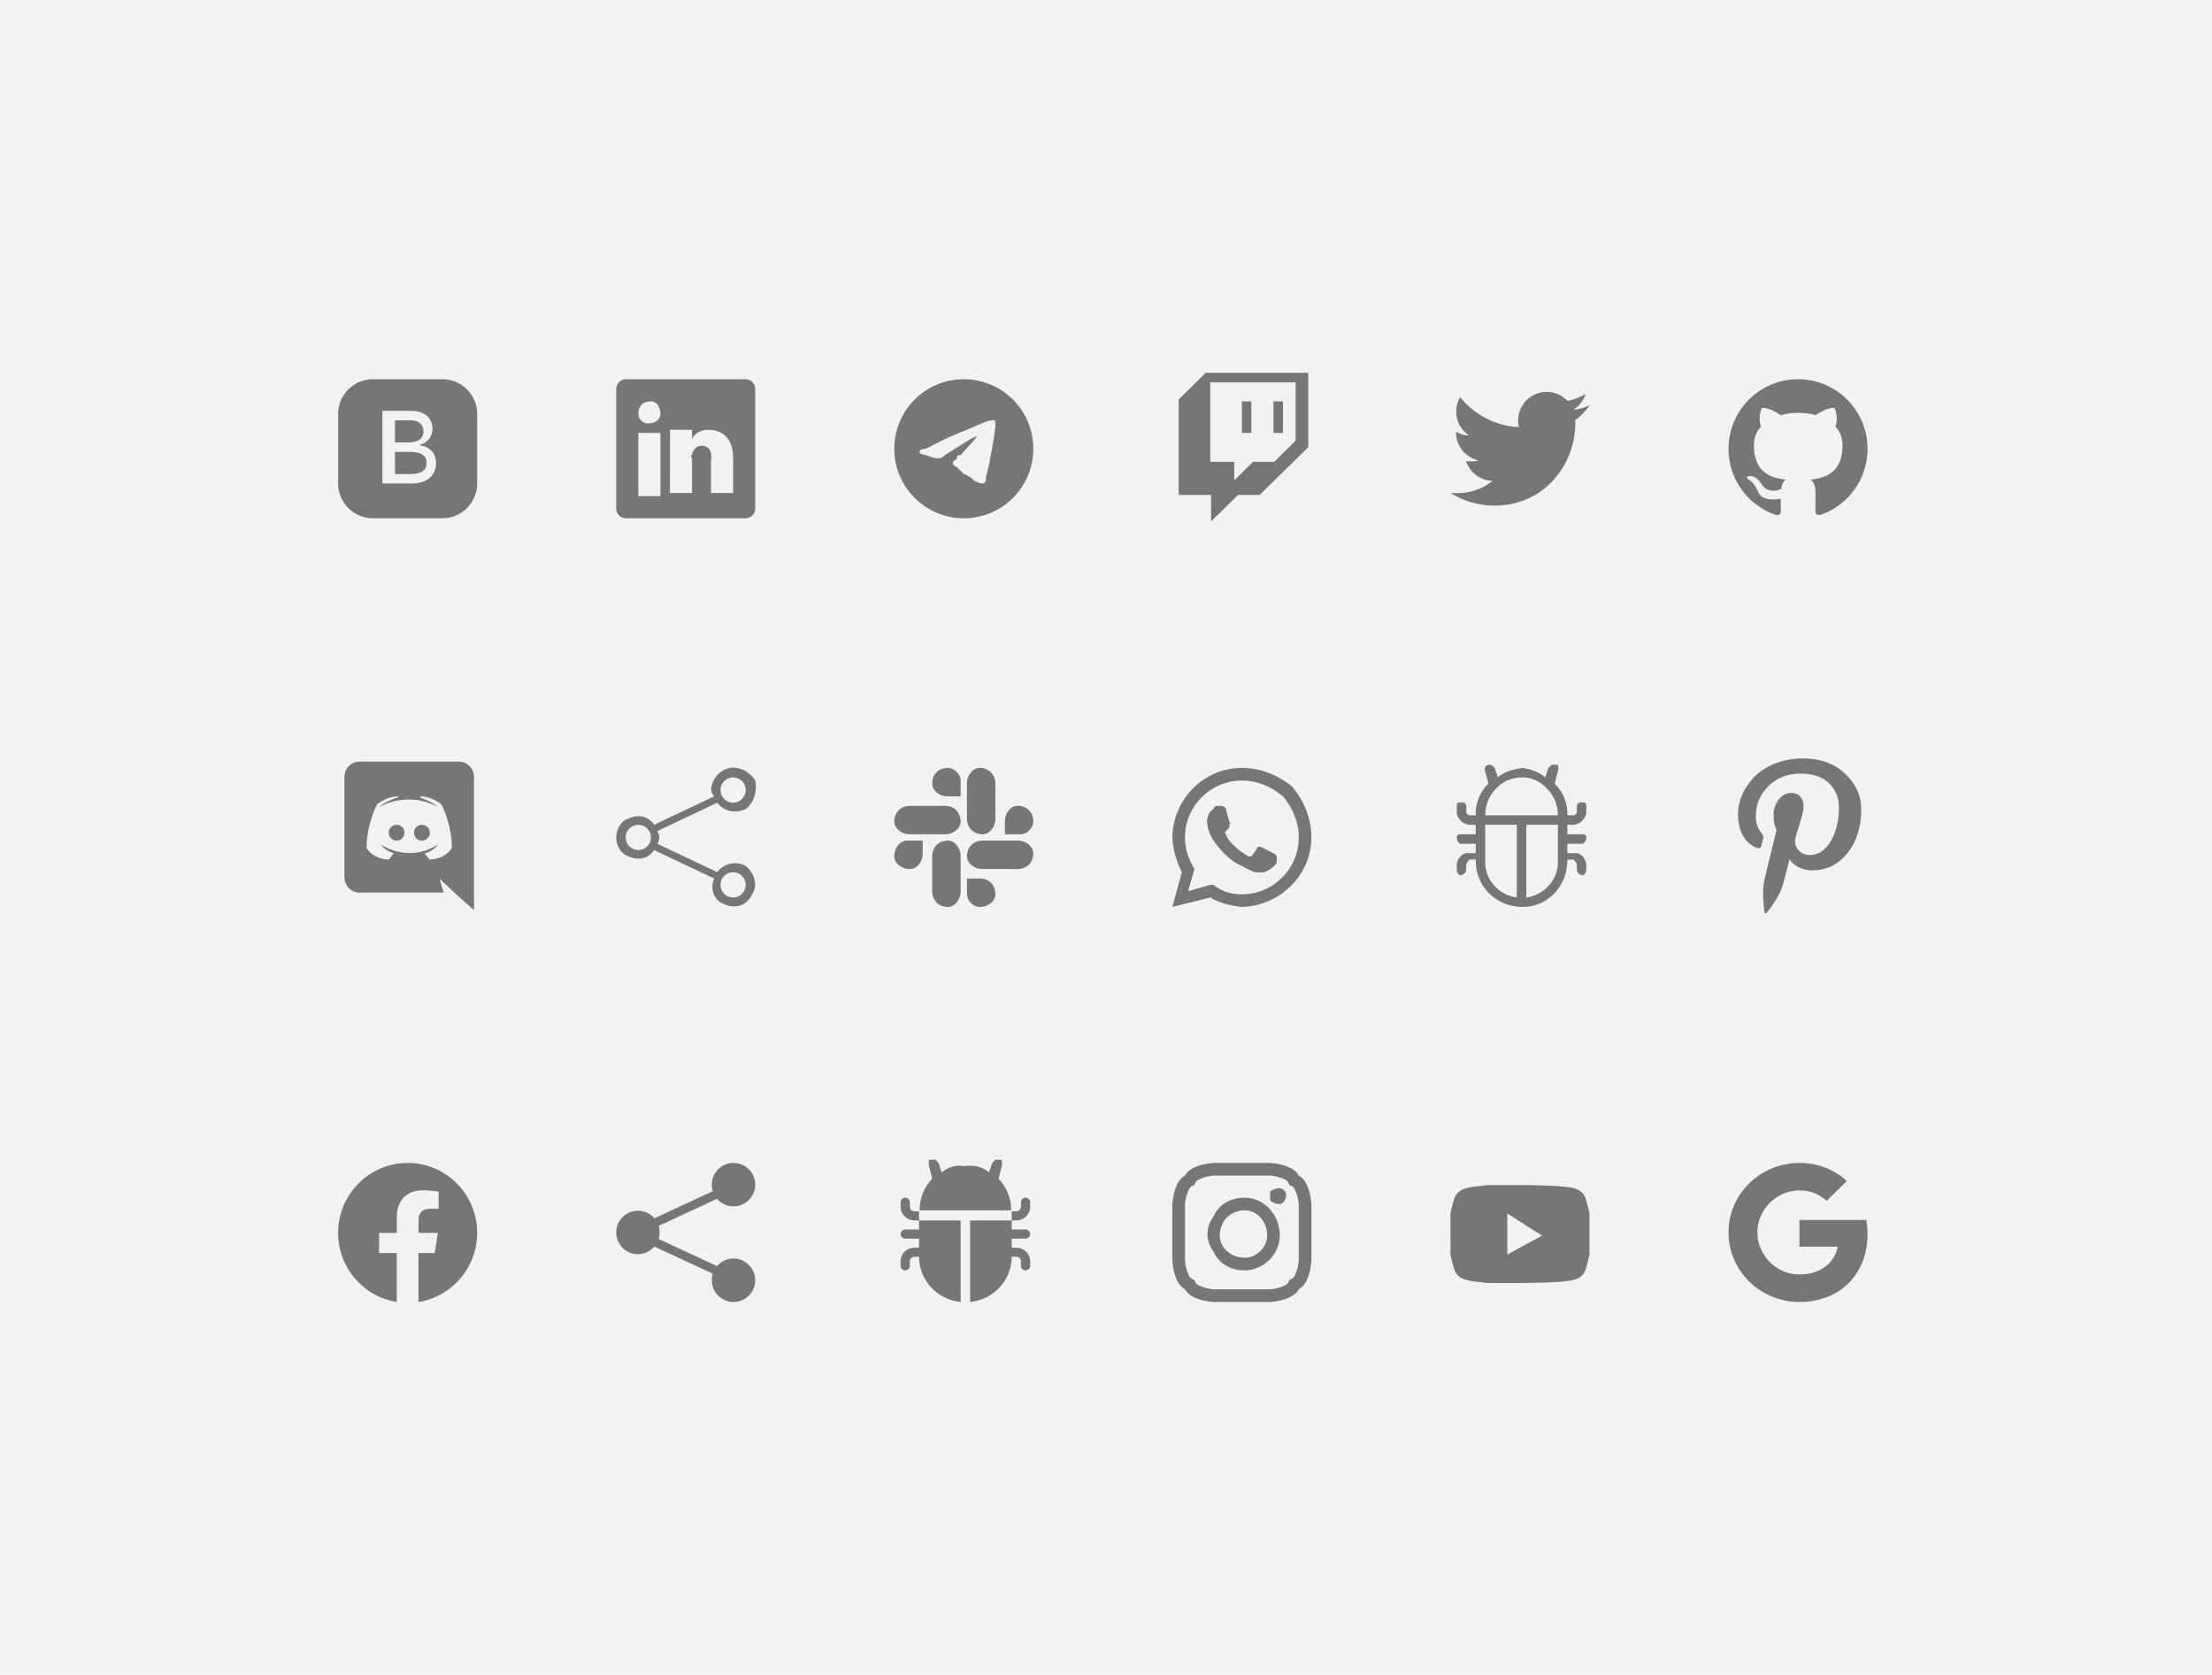 <?xml version="1.0" encoding="UTF-8"?>
<svg width="700px" height="530px" viewBox="0 0 700 530" version="1.1" xmlns="http://www.w3.org/2000/svg" xmlns:xlink="http://www.w3.org/1999/xlink">
    <title>icons-rounded</title>
    <g id="Page-1" stroke="none" stroke-width="1" fill="none" fill-rule="evenodd">
        <g id="icons-rounded">
            <rect id="Rectangle" fill="#f2f2f2" x="0" y="0" width="700" height="530"></rect>
            <path d="M232,246 C229.791,246 228,247.791 228,250 C228,252.209 229.791,254 232,254 C234.209,254 236,252.209 236,250 C236,247.791 234.209,246 232,246 Z M225,250 C225.249,246.547 227.634,243.696 231,243 C234.188,242.521 237.415,244.366 239,247 C239.727,250.608 238.481,254.11 236,256 C232.743,257.487 229.076,256.877 227,254 L208,263 C208.859,264.276 208.859,265.719 208,267 L227,276 C229.208,272.969 233.161,272.469 236,274 C238.948,276.507 239.843,280.388 238,283 C236.409,286.552 232.637,287.834 229,286 C226.157,285.039 224.502,281.416 226,278 L207,269 C205.219,271.656 202.185,272.442 199,271 C196.791,270.445 195,267.873 195,265 C195,262.122 196.791,259.55 199,259 C202.185,257.553 205.219,258.339 207,261 L226,252 C225.356,251.274 225.249,250.577 225,250 Z M202,261 C199.791,261 198,262.791 198,265 C198,267.209 199.791,269 202,269 C204.209,269 206,267.209 206,265 C206,262.791 204.209,261 202,261 L202,261 Z M232,276 C229.791,276 228,277.791 228,280 C228,282.209 229.791,284 232,284 C234.209,284 236,282.209 236,280 C236,277.791 234.209,276 232,276 Z" id="share" fill="#767676"></path>
            <path d="M145.197,241 C147.845,241 150,243.162 150,245.841 L150,245.841 L150,288 L144.963,283.535 L142.128,280.903 L139.129,278.106 L140.371,282.454 L113.803,282.454 C111.155,282.454 109,280.292 109,277.613 L109,277.613 L109,245.841 C109,243.162 111.155,241 113.803,241 L113.803,241 Z M125.82,252 L125.781,252 C125.392,252.003 122.431,252.104 119.329,254.5 C119.329,254.5 116,260.714 116,268.381 C116,268.381 117.942,271.833 123.051,272 C123.051,272 123.906,270.929 124.599,270.024 C121.664,269.119 120.554,267.214 120.554,267.214 C120.554,267.214 120.785,267.381 121.201,267.619 C121.224,267.643 121.247,267.667 121.294,267.691 C121.363,267.738 121.432,267.762 121.502,267.81 C122.046,268.119 122.609,268.389 123.189,268.619 C124.289,269.066 125.427,269.409 126.587,269.643 C128.564,270.034 130.595,270.042 132.574,269.667 C133.661,269.476 134.771,269.143 135.926,268.643 C136.735,268.333 137.637,267.881 138.585,267.238 C138.585,267.238 137.429,269.191 134.401,270.071 C134.47,270.162 134.541,270.254 134.612,270.345 L134.826,270.619 C135.394,271.345 135.926,272 135.926,272 C140.813,271.841 142.823,268.675 142.989,268.4 L143,268.381 C143,260.714 139.671,254.5 139.671,254.5 C136.569,252.104 133.608,252.003 133.219,252 L133.18,252 L133.18,252 L133.176,252 L132.852,252.381 C136.782,253.619 138.608,255.405 138.608,255.405 C135.066,253.393 130.989,252.608 126.98,253.167 C126.842,253.167 126.726,253.191 126.587,253.214 C125.778,253.286 123.813,253.595 121.34,254.714 C120.485,255.119 119.976,255.405 119.976,255.405 C119.976,255.405 121.895,253.524 126.056,252.286 L126.056,252.286 L125.824,252 C125.824,252 125.823,252 125.82,252 Z M125.5,261 C126.897,261 128.024,262.126 128,263.5 C128,264.874 126.897,266 125.5,266 C124.127,266 123,264.874 123,263.5 C123,262.126 124.103,261 125.5,261 Z M133.5,261 C134.897,261 136,262.126 136,263.5 C136,264.874 134.897,266 133.5,266 C132.127,266 131,264.874 131,263.5 C131,262.126 132.103,261 133.5,261 Z" id="Combined-Shape" fill="#767676"></path>
            <path d="M151,390.135 C151,377.91 141.151,368 129.003,368 C116.849,368.003 107,377.91 107,390.137 C107,401.183 115.045,410.339 125.56,412 L125.56,396.533 L119.978,396.533 L119.978,390.137 L125.566,390.137 L125.566,385.257 C125.566,379.711 128.852,376.648 133.875,376.648 C136.284,376.648 138.8,377.079 138.8,377.079 L138.8,382.524 L136.025,382.524 C133.295,382.524 132.443,384.231 132.443,385.983 L132.443,390.135 L138.541,390.135 L137.568,396.53 L132.44,396.53 L132.44,411.997 C142.955,410.336 151,401.18 151,390.135 Z" id="facebook" fill="#767676"></path>
            <path d="M590.61,386.035 C590.872,387.512 591.002,389.008 591,390.507 C591,397.2 588.559,402.859 584.312,406.69 L584.317,406.69 C580.603,410.053 575.497,412 569.443,412 C557.048,412 547,402.151 547,390.001 C547,377.851 557.048,368.001 569.443,368.001 C575.015,367.937 580.395,369.989 584.458,373.727 L578.05,380.008 C575.734,377.843 572.643,376.658 569.443,376.708 C563.588,376.708 558.614,380.58 556.841,385.793 C555.901,388.525 555.901,391.484 556.841,394.216 L556.85,394.216 C558.631,399.422 563.597,403.294 569.452,403.294 C572.476,403.294 575.074,402.535 577.088,401.193 L577.08,401.193 C579.443,399.658 581.064,397.243 581.565,394.508 L569.443,394.508 L569.443,386.038 L590.61,386.038 L590.61,386.035 Z" id="google" fill="#767676"></path>
            <path d="M195,123 C195,121.411 196.446,120 198,120 L236,120 C237.554,120 239,121.411 239,123 L239,161 C239,162.589 237.554,164 236,164 L198,164 C196.446,164 195,162.589 195,161 L195,123 Z M209,157 L209,137 L202,137 L202,157 L209,157 Z M205,134 C207.65,134 209,132.446 209,131 C208.961,128.512 207.652,127 206,127 C203.392,127 202,128.514 202,131 C202,132.446 203.35,134 205,134 L205,134 Z M219,156 L219,145 C218.549,144.505 218.593,143.92 219,144 C219.24,142.339 220.318,141.13 222,141 C224.501,141.13 225.448,142.92 225,146 L225,156 L232,156 L232,145 C232,138.791 228.769,136 224,136 C220.981,136 219.423,137.893 219,139 L219,139 L219,139 C218.52,139.271 218.535,139.249 219,139 L219,136 L212,136 C212.082,138.296 212,156 212,156 L219,156 L219,156 Z" id="linkedin" fill="#767676"></path>
            <path d="M327,142 C327,154.15 317.15,164 305,164 C292.85,164 283,154.15 283,142 C283,129.85 292.85,120 305,120 C317.15,120 327,129.85 327,142 Z M306,136 C303.39,136.928 299.092,138.789 293,142 C291.605,142.028 291.055,142.44 291,143 C290.923,143.515 291.765,143.781 293,144 L293,144 C294.522,144.667 296.042,145.098 297,145 C297.547,145.131 298.346,144.837 299,144 C305.247,140.139 308.355,138.076 309,138 C308.686,137.998 308.88,137.959 309,138 C309.137,138.189 309.123,138.409 309,138 C309.026,138.826 305.719,141.915 304,144 C303.476,144.015 303.098,144.367 303,144 C302.85,144.623 302.677,144.795 303,145 C301.451,145.981 300.666,146.743 303,148 C303.446,148.587 304.169,149.079 305,150 C305.675,150.112 306.46,150.648 307,151 C307.733,151.487 307.982,151.668 308,152 C309.137,152.496 309.963,153.084 311,153 C311.568,152.934 312.178,152.379 312,151 C313.22,146.776 314.659,138.251 315,135 C315.011,134.444 314.999,134.151 315,134 C314.929,133.628 314.816,133.413 315,133 C314.388,133.084 314.089,132.994 314,133 C312.954,133.014 311.675,133.461 306,136 L306,136 Z" id="telegram" fill="#767676"></path>
            <path d="M414,118 L414,141.5 L398.621,156.608 L391.793,156.608 L383.251,165 L383.251,156.608 L373,156.608 L373,126.392 L381.541,118 L414,118 Z M410,121 L383,121 L383,146.135 L390.593,146.135 L390.593,152 L396.5,146.135 L403.251,146.135 L410,139.434 L410,121 Z M406,127 L406,137 L403,137 L403,127 L406,127 Z M396,127 L396,137 L393,137 L393,127 L396,127 Z" id="Combined-Shape" fill="#767676"></path>
            <path d="M472.822,160 C489.426,160 498.509,146.146 498.509,134.154 C498.509,133.766 498.509,133.373 498.493,132.985 C500.261,131.696 501.787,130.1 503,128.272 C501.348,129.005 499.598,129.489 497.805,129.706 C499.693,128.57 501.107,126.782 501.784,124.675 C500.011,125.733 498.069,126.476 496.045,126.871 C493.248,123.871 488.798,123.135 485.195,125.076 C481.591,127.018 479.73,131.153 480.656,135.162 C473.397,134.795 466.633,131.344 462.047,125.666 C459.658,129.822 460.883,135.131 464.846,137.8 C463.415,137.751 462.015,137.364 460.76,136.671 L460.76,136.795 C460.765,141.119 463.79,144.843 467.998,145.706 C467.223,145.921 466.423,146.028 465.619,146.025 C465.053,146.026 464.487,145.973 463.931,145.867 C465.114,149.569 468.504,152.103 472.365,152.172 C469.166,154.702 465.213,156.075 461.145,156.068 C460.428,156.071 459.712,156.029 459,155.943 C463.129,158.594 467.925,160.002 472.822,160 Z" id="twitter" fill="#767676"></path>
            <path d="M409,249 C404.479,245.284 398.898,242.98 393,243 C381.019,243 371.188,252.785 371,265 C371.177,268.644 372.188,272.387 374,276 L371,287 L383,284 C385.826,285.71 389.425,286.622 393,287 L393,287 C405.16,286.623 414.989,276.839 415,265 C415.006,259.029 412.691,253.478 409,249 L409,249 Z M393,283 C389.767,283.001 386.6,282.133 384,280 L383,280 L376,282 L378,275 L378,275 C375.947,271.685 374.994,268.366 375,265 C375,255.078 383.077,247 393,247 C397.781,246.991 402.363,248.89 406,252 C409.116,255.644 411.012,260.225 411,265 C410.989,274.936 402.912,283 393,283 L393,283 Z M403,270 C402.343,269.669 399.684,268.324 399,268 C398.686,267.951 398.323,267.855 398,268 C397.604,268.965 396.565,270.226 396,271 C395.942,270.961 395.619,271.004 395,271 C394.54,270.447 392.793,269.863 391,268 C389.114,266.487 388.035,264.662 388,264 C387.401,263.552 387.682,263.255 388,263 C388.191,262.729 388.491,262.325 389,262 C389.035,261.685 389.125,261.449 389,261 C389.481,260.702 389.396,260.381 389,260 C389.125,259.825 388.046,257.081 388,256 C387.152,254.882 386.707,255.034 386,255 C386.061,255 385.698,255 385,255 C384.78,255.014 384.255,255.266 384,256 C383.391,256.25 382,257.595 382,260 C382,263.083 383.941,265.721 384,266 C384.482,266.468 388.024,272.082 393,274 C394.745,275.073 395.756,275.413 397,276 C397.844,276.098 399.017,276.034 400,276 C400.99,275.733 403.152,274.548 404,273 C404.057,271.944 404.057,270.832 404,271 C403.786,270.363 403.423,270.226 403,270 Z" id="whatsapp" fill="#767676"></path>
            <path d="M140,120 C146.075,120 151,124.925 151,131 L151,131 L151,153 C151,159.075 146.075,164 140,164 L140,164 L118,164 C111.925,164 107,159.075 107,153 L107,153 L107,131 C107,124.925 111.925,120 118,120 L118,120 Z M130.081,130 L121,130 L121,153 L130.284,153 C135.104,153 138,150.53 138,146.482 C138,143.484 135.967,141.27 132.913,140.952 L132.913,140.952 L132.913,140.68 C135.139,140.296 136.875,138.145 136.875,135.74 C136.875,132.201 134.321,130 130.081,130 L130.081,130 Z M129.914,143 C133.247,143 135,144.189 135,146.463 C135,148.767 133.312,150 130.119,150 L130.119,150 L125,150 L125,143 Z M129.822,133 C132.458,133 134,134.297 134,136.51 C134,138.786 132.364,140 129.221,140 L125,140 L125,133 L129.822,133 Z" id="Combined-Shape" fill="#767676"></path>
            <path d="M292,270 C292,272.978 289.976,275 288,275 C285.024,275 283,272.978 283,271 C283,268.024 285.024,266 287,266 L292,266 L292,270 Z M295,271 C295,268.097 297.024,266 300,266 C301.976,266 304,268.097 304,271 L304,282 C304,284.903 301.976,287 300,287 C297.02,286.995 295.007,284.912 295,282 L295,271 L295,271 Z M300,252 C297.024,252 295,249.976 295,248 C295,245.024 297.024,243 300,243 C301.982,243 304,245.024 304,247 L304,252 L300,252 Z M299,255 C301.903,255 304,257.024 304,260 C304,261.976 301.903,264 299,264 L288,264 C285.1,264 283,261.976 283,260 C283,257.024 285.097,255 288,255 L299,255 Z M318,260 C318,257.024 320.022,255 322,255 C324.976,255 327,257.024 327,260 C327,261.976 324.976,264 323,264 L318,264 L318,260 L318,260 Z M315,259 C315,261.903 312.978,264 311,264 C308.019,263.994 306.007,261.911 306,259 L306,248 C306,245.1 308.024,243 310,243 C312.978,243 315,245.097 315,248 L315,259 L315,259 Z M310,278 C312.977,278 315,280.024 315,283 C315,284.976 312.977,287 310,287 C308.021,287 306,284.976 306,283 L306,278 L310,278 L310,278 Z M311,275 C308.097,275 306,272.978 306,271 C306,268.024 308.097,266 311,266 L322,266 C324.903,266 327,268.024 327,270 C327,272.978 324.903,275 322,275 L311,275 L311,275 Z" id="slack" fill="#767676"></path>
            <path d="M320.154,386.19 L320.154,389.065 L324.538,389.065 C325.346,389.065 326,389.709 326,390.503 C326,391.297 325.346,391.941 324.538,391.941 L324.538,391.941 L320.154,391.941 L320.154,394.817 L321.615,394.817 C324.037,394.817 326,396.748 326,399.131 L326,399.131 L326,400.569 C326,401.363 325.346,402.007 324.538,402.007 C323.731,402.007 323.077,401.363 323.077,400.569 L323.077,400.569 L323.077,399.131 C323.077,398.337 322.423,397.693 321.615,397.693 L321.615,397.693 L320.154,397.693 C320.154,405.077 314.468,411.262 307,412 L307,412 L307,386.19 L320.154,386.19 Z M304,386.19 L304,412 C296.532,411.262 290.846,405.077 290.846,397.693 L290.846,397.693 L289.385,397.693 C288.577,397.693 287.923,398.337 287.923,399.131 L287.923,399.131 L287.923,400.569 C287.923,401.363 287.269,402.007 286.462,402.007 C285.654,402.007 285,401.363 285,400.569 L285,400.569 L285,399.131 C285,396.748 286.963,394.817 289.385,394.817 L289.385,394.817 L290.846,394.817 L290.846,391.941 L286.462,391.941 C285.654,391.941 285,391.297 285,390.503 C285,389.709 285.654,389.065 286.462,389.065 L286.462,389.065 L290.846,389.065 L290.846,386.19 L304,386.19 Z M324.538,379 C325.346,379 326,379.644 326,380.438 L326,380.438 L326,381.876 C326,384.258 324.037,386.19 321.615,386.19 L321.615,386.19 L320.154,386.19 L320.154,383.314 L321.615,383.314 C322.423,383.314 323.077,382.67 323.077,381.876 L323.077,381.876 L323.077,380.438 C323.077,379.644 323.731,379 324.538,379 Z M286.462,379 C287.269,379 287.923,379.644 287.923,380.438 L287.923,380.438 L287.923,381.876 C287.923,382.67 288.577,383.314 289.385,383.314 L289.385,383.314 L290.846,383.314 L290.846,386.19 L289.385,386.19 C286.963,386.19 285,384.258 285,381.876 L285,381.876 L285,380.438 C285,379.644 285.654,379 286.462,379 Z M315,367 C315.836,366.914 316.383,367.08 317,367 C317.1,367.869 317.213,368.428 317,369 L317,369 L316,373 C318.513,375.555 320.005,379.202 320,383 L320,383 L291,383 C290.995,379.202 292.487,375.555 295,373 L295,373 L294,369 C293.787,368.428 293.9,367.869 294,367 C294.617,367.08 295.164,366.914 296,367 C296.199,367.172 296.604,367.574 297,368 L297,368 L298,371 C299.935,369.323 302.687,368.506 305,369 C308.313,368.506 311.065,369.323 313,371 L313,371 L314,368 C314.396,367.574 314.801,367.172 315,367 Z" id="Combined-Shape" fill="#767676"></path>
            <path d="M471,242 C471.598,241.842 472.415,242.275 473,243 L474,246 C475.88,244.275 478.66,243.457 482,243 C484.449,243.461 487.199,244.326 489,246 L490,243 C490.496,242.541 490.904,242.158 491,242 C491.927,241.919 492.464,242.08 493,242 C493.181,242.842 493.306,243.385 493,244 L492,248 C494.641,250.518 496.148,254.17 496,258 L498,258 C498.416,257.974 499.071,257.324 499,257 L499,255 C499.071,254.27 499.727,253.62 501,254 C501.344,253.62 502,254.27 502,255 L502,257 C502,258.927 500.033,260.877 498,261 L496,261 L496,264 L501,264 C501.344,263.779 502,264.429 502,265 C502,266.032 501.344,266.682 501,267 L496,267 L496,270 L498,270 C500.033,269.584 502,271.534 502,274 L502,275 C502,276.191 501.344,276.841 501,277 C499.727,276.841 499.071,276.191 499,275 L499,274 C499.071,273.137 498.416,272.487 498,272 L496,272 C496.143,280.502 489.587,287 482,287 C473.413,287 466.857,280.502 467,272 L465,272 C464.584,272.487 463.929,273.137 464,274 L464,275 C463.929,276.191 463.273,276.841 462,277 C461.656,276.841 461,276.191 461,275 L461,274 C461,271.534 462.967,269.584 465,270 L467,270 L467,267 L462,267 C461.656,266.682 461,266.032 461,265 C461,264.429 461.656,263.779 462,264 L467,264 L467,261 L465,261 C462.967,260.877 461,258.927 461,257 L461,255 C461,254.27 461.656,253.62 462,254 C463.273,253.62 463.929,254.27 464,255 L464,257 C463.929,257.324 464.584,257.974 465,258 L467,258 C466.857,254.015 468.459,250.425 471,248 L470,244 C469.616,243.116 470.053,242.307 471,242 Z M470,261 L470,273 C469.998,278.362 474.284,283.273 480,284 L480,261 L470,261 Z M483,261 L483,284 C488.716,283.273 493.002,278.362 493,273 L493,261 L483,261 Z M493,258 C493.004,254.583 491.608,251.328 489,249 C487.059,247.083 484.329,245.995 482,246 C478.67,245.994 475.939,247.082 474,249 C471.39,251.329 469.995,254.584 470,258 L493,258 L493,258 Z" id="bug" fill="#767676"></path>
            <path d="M569,120 C556.845,120 547,129.865 547,142.044 C547,151.798 553.298,160.037 562.043,162.958 C563.143,163.151 563.555,162.489 563.555,161.911 C563.555,161.387 563.528,159.651 563.528,157.805 C558,158.825 556.57,156.455 556.13,155.215 C555.883,154.581 554.81,152.625 553.875,152.101 C553.105,151.688 552.005,150.668 553.847,150.641 C555.58,150.613 556.817,152.239 557.23,152.9 C559.21,156.235 562.372,155.298 563.638,154.719 C563.83,153.286 564.408,152.322 565.04,151.771 C560.145,151.22 555.03,149.318 555.03,140.887 C555.03,138.489 555.883,136.505 557.285,134.962 C557.065,134.411 556.295,132.152 557.505,129.121 C557.505,129.121 559.347,128.542 563.555,131.38 C565.315,130.884 567.185,130.636 569.055,130.636 C570.925,130.636 572.795,130.884 574.555,131.38 C578.763,128.514 580.605,129.121 580.605,129.121 C581.815,132.152 581.045,134.411 580.825,134.962 C582.227,136.505 583.08,138.462 583.08,140.887 C583.08,149.346 577.938,151.22 573.043,151.771 C573.84,152.46 574.528,153.782 574.528,155.849 C574.528,158.797 574.5,161.167 574.5,161.911 C574.5,162.489 574.913,163.178 576.013,162.958 C584.968,159.929 590.998,151.515 591,142.044 C591,129.865 581.155,120 569,120 Z" id="github" fill="#767676"></path>
            <path d="M393,368 C387.03,368 386.279,368.027 384,368 C381.587,368.242 379.99,368.611 379,369 C377.122,369.707 375.792,370.574 375,372 C373.574,372.792 372.708,374.122 372,376 C371.611,376.987 371.239,378.587 371,381 C371.027,383.276 371,384.024 371,390 C371,395.976 371.027,396.724 371,399 C371.242,401.413 371.611,403.01 372,404 C372.719,405.856 373.469,407.083 375,408 C375.914,409.531 377.141,410.284 379,411 C379.99,411.389 381.585,411.761 384,412 C386.276,411.973 387.024,412 393,412 C398.976,412 399.721,411.973 402,412 C404.41,411.758 406.013,411.389 407,411 C408.88,410.292 410.209,409.426 411,408 C412.531,407.083 413.281,405.856 414,404 C414.387,403.01 414.758,401.413 415,399 C414.973,396.724 415,395.976 415,390 C415,384.024 414.973,383.276 415,381 C414.758,378.587 414.387,376.987 414,376 C413.292,374.122 412.426,372.792 411,372 C410.208,370.573 408.878,369.707 407,369 C406.007,368.611 404.407,368.239 402,368 C399.718,368.027 398.973,368 393,368 L393,368 L393,368 Z M391,372 L393,372 C398.864,372.005 399.558,372.025 402,372 C404.012,372.228 405.176,372.587 406,373 C406.974,373.285 407.707,373.762 408,375 C409.244,375.299 409.718,376.03 410,377 C410.418,377.828 410.775,378.991 411,381 C410.978,383.446 411,384.141 411,390 C411,395.862 410.978,396.559 411,399 C410.775,401.014 410.415,402.175 410,403 C409.764,403.903 409.202,404.765 408,405 C407.704,406.24 406.974,406.715 406,407 C405.179,407.415 404.015,407.772 402,408 C399.558,407.975 398.864,408 393,408 C387.139,408 386.442,407.975 384,408 C381.988,407.772 380.827,407.415 380,407 C379.099,406.762 378.236,406.201 378,405 C376.797,404.764 376.234,403.901 376,403 C375.582,402.175 375.222,401.011 375,399 C375.022,396.556 375,395.862 375,390 C375,384.133 375.022,383.441 375,381 C375.225,378.986 375.582,377.822 376,377 C376.282,376.024 376.759,375.291 378,375 C378.296,373.754 379.026,373.279 380,373 C380.827,372.579 381.988,372.222 384,372 C386.154,372.03 386.939,372.003 391,372 L391,372 L391,372 Z M405,376 C403.607,376 402.782,376.476 402,377 C401.888,378.024 401.888,378.976 402,380 C402.782,380.524 403.607,381 405,381 C405.881,381 407,379.881 407,378 C407,377.119 405.881,376 405,376 L405,376 Z M394,379 C389.529,378.937 385.665,381.114 384,385 C381.476,388.283 381.476,392.717 384,396 C385.665,399.886 389.529,402.063 394,402 C399.96,401.901 405,396.781 405,391 C405,384.219 399.96,379.099 394,379 Z M394,383 C397.642,383 401,386.358 401,391 C401,394.642 397.642,398 394,398 C389.358,398 386,394.642 386,391 C386,386.358 389.358,383 394,383 Z" id="instagram" fill="#767676"></path>
            <path d="M225.25,374.875 C225.249,371.547 227.634,368.696 230.911,368.109 C234.188,367.521 237.415,369.366 238.571,372.487 C239.727,375.608 238.481,379.11 235.612,380.798 C232.743,382.487 229.076,381.877 226.908,379.351 L208.434,387.93 C208.859,389.276 208.859,390.719 208.434,392.065 L226.908,400.644 C229.208,397.969 233.161,397.469 236.054,399.488 C238.948,401.507 239.843,405.388 238.126,408.47 C236.409,411.552 232.637,412.834 229.397,411.437 C226.157,410.039 224.502,406.416 225.566,403.052 L207.092,394.474 C205.219,396.656 202.185,397.442 199.488,396.444 C196.791,395.445 195,392.873 195,389.998 C195,387.122 196.791,384.55 199.488,383.551 C202.185,382.553 205.219,383.339 207.092,385.521 L225.566,376.943 C225.356,376.274 225.249,375.577 225.25,374.875 Z" id="share-fill" fill="#767676"></path>
            <g id="189724" transform="translate(550, 240)" fill="#767676" fill-rule="nonzero">
                <path d="M0,17.587 C0,15.53 0.443,13.487 1.335,11.464 C2.227,9.44 3.502,7.559 5.165,5.83 C6.828,4.1 9.009,2.694 11.715,1.617 C14.421,0.539 17.419,0 20.709,0 C26.05,0 30.434,1.602 33.86,4.801 C37.287,8 39,11.772 39,16.118 C39,21.702 37.549,26.317 34.641,29.957 C31.734,33.597 27.98,35.419 23.38,35.419 C21.868,35.419 20.447,35.076 19.122,34.391 C17.797,33.705 16.865,32.872 16.326,31.892 L14.31,39.632 C14.144,40.255 13.922,40.882 13.655,41.519 C13.388,42.155 13.091,42.768 12.773,43.356 C12.456,43.944 12.133,44.497 11.816,45.021 C11.498,45.545 11.176,46.035 10.859,46.491 C10.541,46.947 10.264,47.334 10.027,47.642 C9.79,47.951 9.574,48.22 9.372,48.451 L9.07,48.842 C8.969,48.975 8.833,49.024 8.667,48.989 C8.5,48.955 8.4,48.857 8.364,48.695 C8.364,48.661 8.339,48.436 8.289,48.01 C8.238,47.583 8.188,47.138 8.138,46.662 C8.087,46.187 8.037,45.575 7.986,44.825 C7.936,44.076 7.921,43.346 7.936,42.645 C7.951,41.945 8.002,41.166 8.087,40.318 C8.173,39.471 8.299,38.687 8.465,37.967 C8.833,36.433 10.078,31.319 12.194,22.633 C11.927,22.109 11.705,21.482 11.539,20.747 C11.372,20.012 11.287,19.415 11.287,18.959 L11.236,18.224 C11.236,16.132 11.781,14.393 12.874,13.007 C13.967,11.62 15.283,10.925 16.829,10.925 C18.074,10.925 19.036,11.326 19.727,12.125 C20.417,12.923 20.76,13.928 20.76,15.138 C20.76,15.887 20.619,16.813 20.331,17.906 C20.044,18.998 19.666,20.257 19.198,21.678 C18.729,23.099 18.391,24.25 18.19,25.132 C17.852,26.601 18.15,27.875 19.072,28.953 C19.994,30.031 21.228,30.569 22.775,30.569 C25.431,30.569 27.622,29.11 29.351,26.185 C31.079,23.26 31.946,19.728 31.946,15.579 C31.946,12.409 30.888,9.822 28.771,7.814 C26.655,5.805 23.697,4.801 19.903,4.801 C15.671,4.801 12.234,6.124 9.599,8.769 C6.964,11.415 5.643,14.584 5.643,18.273 C5.643,20.463 6.283,22.305 7.558,23.809 C7.997,24.299 8.128,24.823 7.961,25.377 C7.896,25.538 7.795,25.915 7.659,26.503 C7.523,27.091 7.422,27.468 7.357,27.63 C7.291,27.988 7.12,28.228 6.853,28.34 C6.586,28.453 6.283,28.448 5.946,28.316 C3.966,27.532 2.479,26.185 1.486,24.274 C0.494,22.364 0,20.135 0,17.587 Z" id="Path"></path>
            </g>
            <path d="M481,375 L481,375 C483.647,375.008 495.102,375.091 498,376 C500.09,376.441 501.572,377.933 502,380 C502.359,380.889 502.554,382.276 503,384 L503,384 L503,385 L503,385 C502.975,387.52 502.997,389.881 503,390 L503,391 C502.997,391.139 502.972,393.66 503,396 L503,397 L503,397 C502.59,398.44 502.387,400.006 502,401 C501.574,403.068 500.091,404.56 498,405 C495,405.937 482.874,405.997 481,406 L481,406 C479.954,406 476.439,405.983 473,406 L472,406 L472,406 L472,406 L471,406 C468.054,405.655 465.147,405.437 464,405 C461.907,404.558 460.424,403.067 460,401 C459.611,400.009 459.407,398.44 459,397 L459,397 L459,396 C459.09,394.416 459.015,392.544 459,391 L459,390 C459.005,389.74 459.028,387.691 459,385 L459,385 L459,385 L459,385 L459,384 L459,384 C459.446,382.279 459.641,380.889 460,380 C460.426,377.935 461.909,376.443 464,376 C465.149,375.568 468.056,375.348 471,375 L472,375 L472,375 L472,375 L473,375 C475.374,375.061 477.992,375.013 481,375 L481,375 L481,375 Z M477,384 L477,397 L488,391 L477,384 Z" id="youtube" fill="#767676"></path>
        </g>
    </g>
</svg>